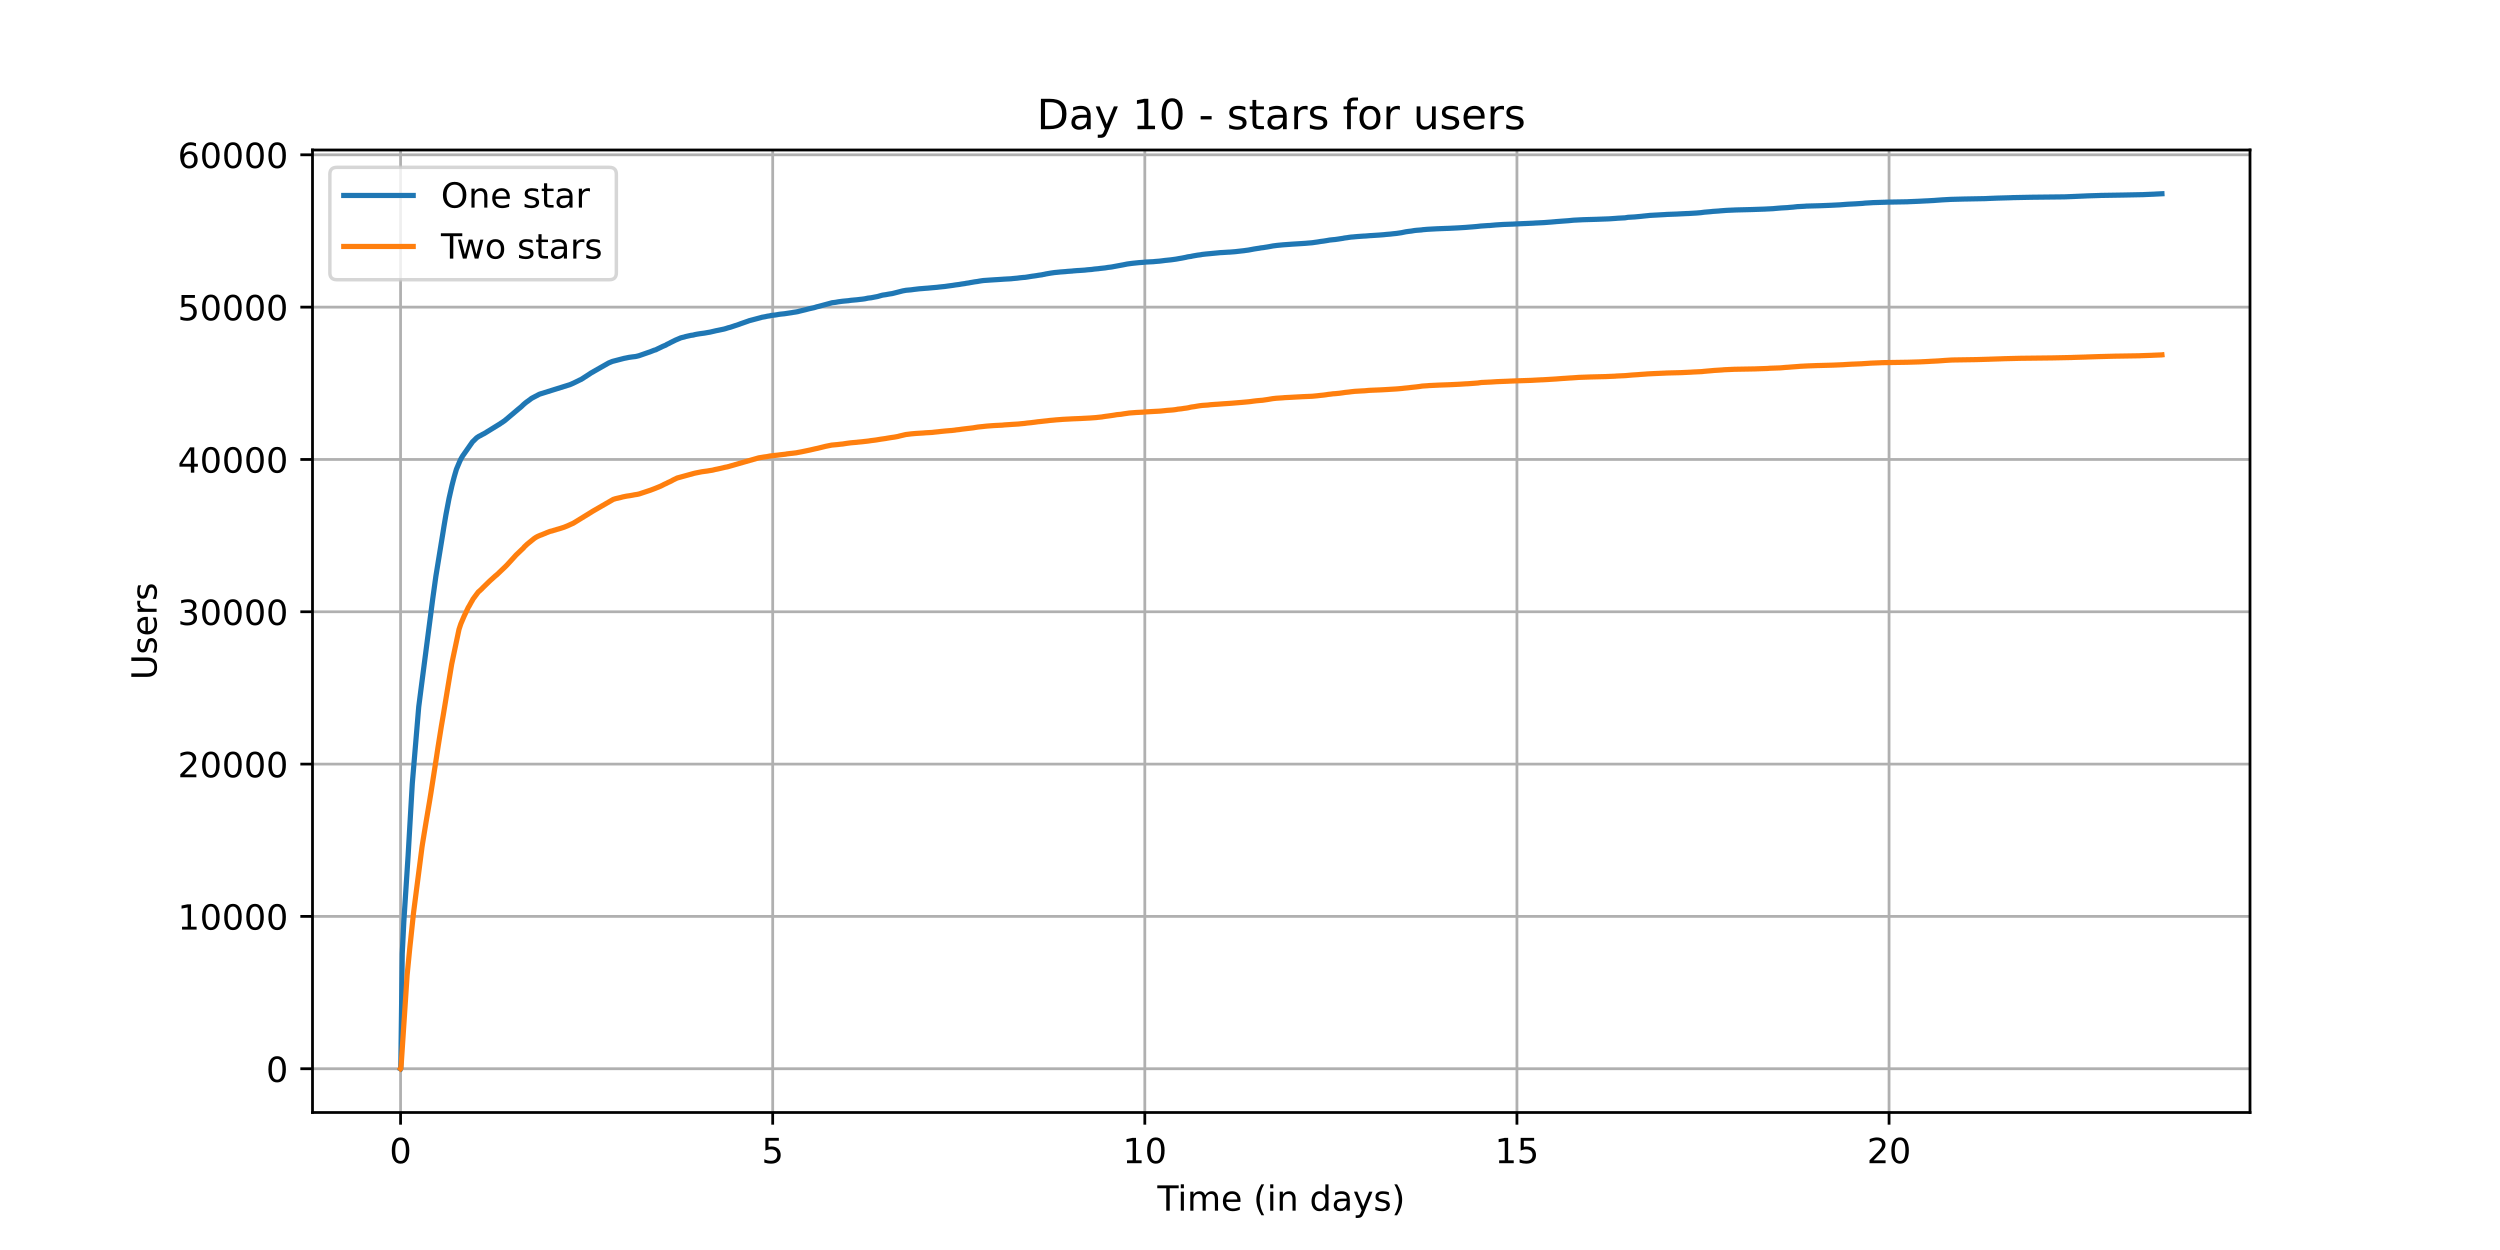 <?xml version="1.0" encoding="utf-8" standalone="no"?>
<!DOCTYPE svg PUBLIC "-//W3C//DTD SVG 1.1//EN"
  "http://www.w3.org/Graphics/SVG/1.1/DTD/svg11.dtd">
<!-- Created with matplotlib (https://matplotlib.org/) -->
<svg height="360pt" version="1.1" viewBox="0 0 720 360" width="720pt" xmlns="http://www.w3.org/2000/svg" xmlns:xlink="http://www.w3.org/1999/xlink">
 <defs>
  <style type="text/css">*{stroke-linecap:butt;stroke-linejoin:round;}</style>
 </defs>
 <g id="figure_1">
  <g id="patch_1">
   <path d="M 0 360 
L 720 360 
L 720 0 
L 0 0 
z
" style="fill:#ffffff;"/>
  </g>
  <g id="axes_1">
   <g id="patch_2">
    <path d="M 90 320.4 
L 648 320.4 
L 648 43.2 
L 90 43.2 
z
" style="fill:#ffffff;"/>
   </g>
   <g id="matplotlib.axis_1">
    <g id="xtick_1">
     <g id="line2d_1">
      <path clip-path="url(#pe281ba4c37)" d="M 115.364 320.4 
L 115.364 43.2 
" style="fill:none;stroke:#b0b0b0;stroke-linecap:square;stroke-width:0.8;"/>
     </g>
     <g id="line2d_2">
      <defs>
       <path d="M 0 0 
L 0 3.5 
" id="m3ba90a58d2" style="stroke:#000000;stroke-width:0.8;"/>
      </defs>
      <g>
       <use style="stroke:#000000;stroke-width:0.8;" x="115.364" xlink:href="#m3ba90a58d2" y="320.4"/>
      </g>
     </g>
     <g id="text_1">
      <!-- 0 -->
      <g transform="translate(112.182 334.998)scale(0.1 -0.1)">
       <defs>
        <path d="M 31.781 66.406 
Q 24.172 66.406 20.328 58.906 
Q 16.5 51.422 16.5 36.375 
Q 16.5 21.391 20.328 13.891 
Q 24.172 6.391 31.781 6.391 
Q 39.453 6.391 43.281 13.891 
Q 47.125 21.391 47.125 36.375 
Q 47.125 51.422 43.281 58.906 
Q 39.453 66.406 31.781 66.406 
z
M 31.781 74.219 
Q 44.047 74.219 50.516 64.516 
Q 56.984 54.828 56.984 36.375 
Q 56.984 17.969 50.516 8.266 
Q 44.047 -1.422 31.781 -1.422 
Q 19.531 -1.422 13.062 8.266 
Q 6.594 17.969 6.594 36.375 
Q 6.594 54.828 13.062 64.516 
Q 19.531 74.219 31.781 74.219 
z
" id="DejaVuSans-48"/>
       </defs>
       <use xlink:href="#DejaVuSans-48"/>
      </g>
     </g>
    </g>
    <g id="xtick_2">
     <g id="line2d_3">
      <path clip-path="url(#pe281ba4c37)" d="M 222.535 320.4 
L 222.535 43.2 
" style="fill:none;stroke:#b0b0b0;stroke-linecap:square;stroke-width:0.8;"/>
     </g>
     <g id="line2d_4">
      <g>
       <use style="stroke:#000000;stroke-width:0.8;" x="222.535" xlink:href="#m3ba90a58d2" y="320.4"/>
      </g>
     </g>
     <g id="text_2">
      <!-- 5 -->
      <g transform="translate(219.353 334.998)scale(0.1 -0.1)">
       <defs>
        <path d="M 10.797 72.906 
L 49.516 72.906 
L 49.516 64.594 
L 19.828 64.594 
L 19.828 46.734 
Q 21.969 47.469 24.109 47.828 
Q 26.266 48.188 28.422 48.188 
Q 40.625 48.188 47.75 41.5 
Q 54.891 34.812 54.891 23.391 
Q 54.891 11.625 47.562 5.094 
Q 40.234 -1.422 26.906 -1.422 
Q 22.312 -1.422 17.547 -0.641 
Q 12.797 0.141 7.719 1.703 
L 7.719 11.625 
Q 12.109 9.234 16.797 8.062 
Q 21.484 6.891 26.703 6.891 
Q 35.156 6.891 40.078 11.328 
Q 45.016 15.766 45.016 23.391 
Q 45.016 31 40.078 35.438 
Q 35.156 39.891 26.703 39.891 
Q 22.75 39.891 18.812 39.016 
Q 14.891 38.141 10.797 36.281 
z
" id="DejaVuSans-53"/>
       </defs>
       <use xlink:href="#DejaVuSans-53"/>
      </g>
     </g>
    </g>
    <g id="xtick_3">
     <g id="line2d_5">
      <path clip-path="url(#pe281ba4c37)" d="M 329.706 320.4 
L 329.706 43.2 
" style="fill:none;stroke:#b0b0b0;stroke-linecap:square;stroke-width:0.8;"/>
     </g>
     <g id="line2d_6">
      <g>
       <use style="stroke:#000000;stroke-width:0.8;" x="329.706" xlink:href="#m3ba90a58d2" y="320.4"/>
      </g>
     </g>
     <g id="text_3">
      <!-- 10 -->
      <g transform="translate(323.343 334.998)scale(0.1 -0.1)">
       <defs>
        <path d="M 12.406 8.297 
L 28.516 8.297 
L 28.516 63.922 
L 10.984 60.406 
L 10.984 69.391 
L 28.422 72.906 
L 38.281 72.906 
L 38.281 8.297 
L 54.391 8.297 
L 54.391 0 
L 12.406 0 
z
" id="DejaVuSans-49"/>
       </defs>
       <use xlink:href="#DejaVuSans-49"/>
       <use x="63.623" xlink:href="#DejaVuSans-48"/>
      </g>
     </g>
    </g>
    <g id="xtick_4">
     <g id="line2d_7">
      <path clip-path="url(#pe281ba4c37)" d="M 436.877 320.4 
L 436.877 43.2 
" style="fill:none;stroke:#b0b0b0;stroke-linecap:square;stroke-width:0.8;"/>
     </g>
     <g id="line2d_8">
      <g>
       <use style="stroke:#000000;stroke-width:0.8;" x="436.877" xlink:href="#m3ba90a58d2" y="320.4"/>
      </g>
     </g>
     <g id="text_4">
      <!-- 15 -->
      <g transform="translate(430.514 334.998)scale(0.1 -0.1)">
       <use xlink:href="#DejaVuSans-49"/>
       <use x="63.623" xlink:href="#DejaVuSans-53"/>
      </g>
     </g>
    </g>
    <g id="xtick_5">
     <g id="line2d_9">
      <path clip-path="url(#pe281ba4c37)" d="M 544.048 320.4 
L 544.048 43.2 
" style="fill:none;stroke:#b0b0b0;stroke-linecap:square;stroke-width:0.8;"/>
     </g>
     <g id="line2d_10">
      <g>
       <use style="stroke:#000000;stroke-width:0.8;" x="544.048" xlink:href="#m3ba90a58d2" y="320.4"/>
      </g>
     </g>
     <g id="text_5">
      <!-- 20 -->
      <g transform="translate(537.685 334.998)scale(0.1 -0.1)">
       <defs>
        <path d="M 19.188 8.297 
L 53.609 8.297 
L 53.609 0 
L 7.328 0 
L 7.328 8.297 
Q 12.938 14.109 22.625 23.891 
Q 32.328 33.688 34.812 36.531 
Q 39.547 41.844 41.422 45.531 
Q 43.312 49.219 43.312 52.781 
Q 43.312 58.594 39.234 62.25 
Q 35.156 65.922 28.609 65.922 
Q 23.969 65.922 18.812 64.312 
Q 13.672 62.703 7.812 59.422 
L 7.812 69.391 
Q 13.766 71.781 18.938 73 
Q 24.125 74.219 28.422 74.219 
Q 39.75 74.219 46.484 68.547 
Q 53.219 62.891 53.219 53.422 
Q 53.219 48.922 51.531 44.891 
Q 49.859 40.875 45.406 35.406 
Q 44.188 33.984 37.641 27.219 
Q 31.109 20.453 19.188 8.297 
z
" id="DejaVuSans-50"/>
       </defs>
       <use xlink:href="#DejaVuSans-50"/>
       <use x="63.623" xlink:href="#DejaVuSans-48"/>
      </g>
     </g>
    </g>
    <g id="text_6">
     <!-- Time (in days) -->
     <g transform="translate(333.327 348.677)scale(0.1 -0.1)">
      <defs>
       <path d="M -0.297 72.906 
L 61.375 72.906 
L 61.375 64.594 
L 35.5 64.594 
L 35.5 0 
L 25.594 0 
L 25.594 64.594 
L -0.297 64.594 
z
" id="DejaVuSans-84"/>
       <path d="M 9.422 54.688 
L 18.406 54.688 
L 18.406 0 
L 9.422 0 
z
M 9.422 75.984 
L 18.406 75.984 
L 18.406 64.594 
L 9.422 64.594 
z
" id="DejaVuSans-105"/>
       <path d="M 52 44.188 
Q 55.375 50.25 60.062 53.125 
Q 64.75 56 71.094 56 
Q 79.641 56 84.281 50.016 
Q 88.922 44.047 88.922 33.016 
L 88.922 0 
L 79.891 0 
L 79.891 32.719 
Q 79.891 40.578 77.094 44.375 
Q 74.312 48.188 68.609 48.188 
Q 61.625 48.188 57.562 43.547 
Q 53.516 38.922 53.516 30.906 
L 53.516 0 
L 44.484 0 
L 44.484 32.719 
Q 44.484 40.625 41.703 44.406 
Q 38.922 48.188 33.109 48.188 
Q 26.219 48.188 22.156 43.531 
Q 18.109 38.875 18.109 30.906 
L 18.109 0 
L 9.078 0 
L 9.078 54.688 
L 18.109 54.688 
L 18.109 46.188 
Q 21.188 51.219 25.484 53.609 
Q 29.781 56 35.688 56 
Q 41.656 56 45.828 52.969 
Q 50 49.953 52 44.188 
z
" id="DejaVuSans-109"/>
       <path d="M 56.203 29.594 
L 56.203 25.203 
L 14.891 25.203 
Q 15.484 15.922 20.484 11.062 
Q 25.484 6.203 34.422 6.203 
Q 39.594 6.203 44.453 7.469 
Q 49.312 8.734 54.109 11.281 
L 54.109 2.781 
Q 49.266 0.734 44.188 -0.344 
Q 39.109 -1.422 33.891 -1.422 
Q 20.797 -1.422 13.156 6.188 
Q 5.516 13.812 5.516 26.812 
Q 5.516 40.234 12.766 48.109 
Q 20.016 56 32.328 56 
Q 43.359 56 49.781 48.891 
Q 56.203 41.797 56.203 29.594 
z
M 47.219 32.234 
Q 47.125 39.594 43.094 43.984 
Q 39.062 48.391 32.422 48.391 
Q 24.906 48.391 20.391 44.141 
Q 15.875 39.891 15.188 32.172 
z
" id="DejaVuSans-101"/>
       <path id="DejaVuSans-32"/>
       <path d="M 31 75.875 
Q 24.469 64.656 21.281 53.656 
Q 18.109 42.672 18.109 31.391 
Q 18.109 20.125 21.312 9.062 
Q 24.516 -2 31 -13.188 
L 23.188 -13.188 
Q 15.875 -1.703 12.234 9.375 
Q 8.594 20.453 8.594 31.391 
Q 8.594 42.281 12.203 53.312 
Q 15.828 64.359 23.188 75.875 
z
" id="DejaVuSans-40"/>
       <path d="M 54.891 33.016 
L 54.891 0 
L 45.906 0 
L 45.906 32.719 
Q 45.906 40.484 42.875 44.328 
Q 39.844 48.188 33.797 48.188 
Q 26.516 48.188 22.312 43.547 
Q 18.109 38.922 18.109 30.906 
L 18.109 0 
L 9.078 0 
L 9.078 54.688 
L 18.109 54.688 
L 18.109 46.188 
Q 21.344 51.125 25.703 53.562 
Q 30.078 56 35.797 56 
Q 45.219 56 50.047 50.172 
Q 54.891 44.344 54.891 33.016 
z
" id="DejaVuSans-110"/>
       <path d="M 45.406 46.391 
L 45.406 75.984 
L 54.391 75.984 
L 54.391 0 
L 45.406 0 
L 45.406 8.203 
Q 42.578 3.328 38.25 0.953 
Q 33.938 -1.422 27.875 -1.422 
Q 17.969 -1.422 11.734 6.484 
Q 5.516 14.406 5.516 27.297 
Q 5.516 40.188 11.734 48.094 
Q 17.969 56 27.875 56 
Q 33.938 56 38.25 53.625 
Q 42.578 51.266 45.406 46.391 
z
M 14.797 27.297 
Q 14.797 17.391 18.875 11.75 
Q 22.953 6.109 30.078 6.109 
Q 37.203 6.109 41.297 11.75 
Q 45.406 17.391 45.406 27.297 
Q 45.406 37.203 41.297 42.844 
Q 37.203 48.484 30.078 48.484 
Q 22.953 48.484 18.875 42.844 
Q 14.797 37.203 14.797 27.297 
z
" id="DejaVuSans-100"/>
       <path d="M 34.281 27.484 
Q 23.391 27.484 19.188 25 
Q 14.984 22.516 14.984 16.5 
Q 14.984 11.719 18.141 8.906 
Q 21.297 6.109 26.703 6.109 
Q 34.188 6.109 38.703 11.406 
Q 43.219 16.703 43.219 25.484 
L 43.219 27.484 
z
M 52.203 31.203 
L 52.203 0 
L 43.219 0 
L 43.219 8.297 
Q 40.141 3.328 35.547 0.953 
Q 30.953 -1.422 24.312 -1.422 
Q 15.922 -1.422 10.953 3.297 
Q 6 8.016 6 15.922 
Q 6 25.141 12.172 29.828 
Q 18.359 34.516 30.609 34.516 
L 43.219 34.516 
L 43.219 35.406 
Q 43.219 41.609 39.141 45 
Q 35.062 48.391 27.688 48.391 
Q 23 48.391 18.547 47.266 
Q 14.109 46.141 10.016 43.891 
L 10.016 52.203 
Q 14.938 54.109 19.578 55.047 
Q 24.219 56 28.609 56 
Q 40.484 56 46.344 49.844 
Q 52.203 43.703 52.203 31.203 
z
" id="DejaVuSans-97"/>
       <path d="M 32.172 -5.078 
Q 28.375 -14.844 24.75 -17.812 
Q 21.141 -20.797 15.094 -20.797 
L 7.906 -20.797 
L 7.906 -13.281 
L 13.188 -13.281 
Q 16.891 -13.281 18.938 -11.516 
Q 21 -9.766 23.484 -3.219 
L 25.094 0.875 
L 2.984 54.688 
L 12.5 54.688 
L 29.594 11.922 
L 46.688 54.688 
L 56.203 54.688 
z
" id="DejaVuSans-121"/>
       <path d="M 44.281 53.078 
L 44.281 44.578 
Q 40.484 46.531 36.375 47.5 
Q 32.281 48.484 27.875 48.484 
Q 21.188 48.484 17.844 46.438 
Q 14.5 44.391 14.5 40.281 
Q 14.5 37.156 16.891 35.375 
Q 19.281 33.594 26.516 31.984 
L 29.594 31.297 
Q 39.156 29.25 43.188 25.516 
Q 47.219 21.781 47.219 15.094 
Q 47.219 7.469 41.188 3.016 
Q 35.156 -1.422 24.609 -1.422 
Q 20.219 -1.422 15.453 -0.562 
Q 10.688 0.297 5.422 2 
L 5.422 11.281 
Q 10.406 8.688 15.234 7.391 
Q 20.062 6.109 24.812 6.109 
Q 31.156 6.109 34.562 8.281 
Q 37.984 10.453 37.984 14.406 
Q 37.984 18.062 35.516 20.016 
Q 33.062 21.969 24.703 23.781 
L 21.578 24.516 
Q 13.234 26.266 9.516 29.906 
Q 5.812 33.547 5.812 39.891 
Q 5.812 47.609 11.281 51.797 
Q 16.75 56 26.812 56 
Q 31.781 56 36.172 55.266 
Q 40.578 54.547 44.281 53.078 
z
" id="DejaVuSans-115"/>
       <path d="M 8.016 75.875 
L 15.828 75.875 
Q 23.141 64.359 26.781 53.312 
Q 30.422 42.281 30.422 31.391 
Q 30.422 20.453 26.781 9.375 
Q 23.141 -1.703 15.828 -13.188 
L 8.016 -13.188 
Q 14.5 -2 17.703 9.062 
Q 20.906 20.125 20.906 31.391 
Q 20.906 42.672 17.703 53.656 
Q 14.5 64.656 8.016 75.875 
z
" id="DejaVuSans-41"/>
      </defs>
      <use xlink:href="#DejaVuSans-84"/>
      <use x="57.959" xlink:href="#DejaVuSans-105"/>
      <use x="85.742" xlink:href="#DejaVuSans-109"/>
      <use x="183.154" xlink:href="#DejaVuSans-101"/>
      <use x="244.678" xlink:href="#DejaVuSans-32"/>
      <use x="276.465" xlink:href="#DejaVuSans-40"/>
      <use x="315.479" xlink:href="#DejaVuSans-105"/>
      <use x="343.262" xlink:href="#DejaVuSans-110"/>
      <use x="406.641" xlink:href="#DejaVuSans-32"/>
      <use x="438.428" xlink:href="#DejaVuSans-100"/>
      <use x="501.904" xlink:href="#DejaVuSans-97"/>
      <use x="563.184" xlink:href="#DejaVuSans-121"/>
      <use x="622.363" xlink:href="#DejaVuSans-115"/>
      <use x="674.463" xlink:href="#DejaVuSans-41"/>
     </g>
    </g>
   </g>
   <g id="matplotlib.axis_2">
    <g id="ytick_1">
     <g id="line2d_11">
      <path clip-path="url(#pe281ba4c37)" d="M 90 307.8 
L 648 307.8 
" style="fill:none;stroke:#b0b0b0;stroke-linecap:square;stroke-width:0.8;"/>
     </g>
     <g id="line2d_12">
      <defs>
       <path d="M 0 0 
L -3.5 0 
" id="ma1abf073c8" style="stroke:#000000;stroke-width:0.8;"/>
      </defs>
      <g>
       <use style="stroke:#000000;stroke-width:0.8;" x="90" xlink:href="#ma1abf073c8" y="307.8"/>
      </g>
     </g>
     <g id="text_7">
      <!-- 0 -->
      <g transform="translate(76.638 311.599)scale(0.1 -0.1)">
       <use xlink:href="#DejaVuSans-48"/>
      </g>
     </g>
    </g>
    <g id="ytick_2">
     <g id="line2d_13">
      <path clip-path="url(#pe281ba4c37)" d="M 90 263.93 
L 648 263.93 
" style="fill:none;stroke:#b0b0b0;stroke-linecap:square;stroke-width:0.8;"/>
     </g>
     <g id="line2d_14">
      <g>
       <use style="stroke:#000000;stroke-width:0.8;" x="90" xlink:href="#ma1abf073c8" y="263.93"/>
      </g>
     </g>
     <g id="text_8">
      <!-- 10000 -->
      <g transform="translate(51.188 267.73)scale(0.1 -0.1)">
       <use xlink:href="#DejaVuSans-49"/>
       <use x="63.623" xlink:href="#DejaVuSans-48"/>
       <use x="127.246" xlink:href="#DejaVuSans-48"/>
       <use x="190.869" xlink:href="#DejaVuSans-48"/>
       <use x="254.492" xlink:href="#DejaVuSans-48"/>
      </g>
     </g>
    </g>
    <g id="ytick_3">
     <g id="line2d_15">
      <path clip-path="url(#pe281ba4c37)" d="M 90 220.061 
L 648 220.061 
" style="fill:none;stroke:#b0b0b0;stroke-linecap:square;stroke-width:0.8;"/>
     </g>
     <g id="line2d_16">
      <g>
       <use style="stroke:#000000;stroke-width:0.8;" x="90" xlink:href="#ma1abf073c8" y="220.061"/>
      </g>
     </g>
     <g id="text_9">
      <!-- 20000 -->
      <g transform="translate(51.188 223.86)scale(0.1 -0.1)">
       <use xlink:href="#DejaVuSans-50"/>
       <use x="63.623" xlink:href="#DejaVuSans-48"/>
       <use x="127.246" xlink:href="#DejaVuSans-48"/>
       <use x="190.869" xlink:href="#DejaVuSans-48"/>
       <use x="254.492" xlink:href="#DejaVuSans-48"/>
      </g>
     </g>
    </g>
    <g id="ytick_4">
     <g id="line2d_17">
      <path clip-path="url(#pe281ba4c37)" d="M 90 176.191 
L 648 176.191 
" style="fill:none;stroke:#b0b0b0;stroke-linecap:square;stroke-width:0.8;"/>
     </g>
     <g id="line2d_18">
      <g>
       <use style="stroke:#000000;stroke-width:0.8;" x="90" xlink:href="#ma1abf073c8" y="176.191"/>
      </g>
     </g>
     <g id="text_10">
      <!-- 30000 -->
      <g transform="translate(51.188 179.99)scale(0.1 -0.1)">
       <defs>
        <path d="M 40.578 39.312 
Q 47.656 37.797 51.625 33 
Q 55.609 28.219 55.609 21.188 
Q 55.609 10.406 48.188 4.484 
Q 40.766 -1.422 27.094 -1.422 
Q 22.516 -1.422 17.656 -0.516 
Q 12.797 0.391 7.625 2.203 
L 7.625 11.719 
Q 11.719 9.328 16.594 8.109 
Q 21.484 6.891 26.812 6.891 
Q 36.078 6.891 40.938 10.547 
Q 45.797 14.203 45.797 21.188 
Q 45.797 27.641 41.281 31.266 
Q 36.766 34.906 28.719 34.906 
L 20.219 34.906 
L 20.219 43.016 
L 29.109 43.016 
Q 36.375 43.016 40.234 45.922 
Q 44.094 48.828 44.094 54.297 
Q 44.094 59.906 40.109 62.906 
Q 36.141 65.922 28.719 65.922 
Q 24.656 65.922 20.016 65.031 
Q 15.375 64.156 9.812 62.312 
L 9.812 71.094 
Q 15.438 72.656 20.344 73.438 
Q 25.25 74.219 29.594 74.219 
Q 40.828 74.219 47.359 69.109 
Q 53.906 64.016 53.906 55.328 
Q 53.906 49.266 50.438 45.094 
Q 46.969 40.922 40.578 39.312 
z
" id="DejaVuSans-51"/>
       </defs>
       <use xlink:href="#DejaVuSans-51"/>
       <use x="63.623" xlink:href="#DejaVuSans-48"/>
       <use x="127.246" xlink:href="#DejaVuSans-48"/>
       <use x="190.869" xlink:href="#DejaVuSans-48"/>
       <use x="254.492" xlink:href="#DejaVuSans-48"/>
      </g>
     </g>
    </g>
    <g id="ytick_5">
     <g id="line2d_19">
      <path clip-path="url(#pe281ba4c37)" d="M 90 132.322 
L 648 132.322 
" style="fill:none;stroke:#b0b0b0;stroke-linecap:square;stroke-width:0.8;"/>
     </g>
     <g id="line2d_20">
      <g>
       <use style="stroke:#000000;stroke-width:0.8;" x="90" xlink:href="#ma1abf073c8" y="132.322"/>
      </g>
     </g>
     <g id="text_11">
      <!-- 40000 -->
      <g transform="translate(51.188 136.121)scale(0.1 -0.1)">
       <defs>
        <path d="M 37.797 64.312 
L 12.891 25.391 
L 37.797 25.391 
z
M 35.203 72.906 
L 47.609 72.906 
L 47.609 25.391 
L 58.016 25.391 
L 58.016 17.188 
L 47.609 17.188 
L 47.609 0 
L 37.797 0 
L 37.797 17.188 
L 4.891 17.188 
L 4.891 26.703 
z
" id="DejaVuSans-52"/>
       </defs>
       <use xlink:href="#DejaVuSans-52"/>
       <use x="63.623" xlink:href="#DejaVuSans-48"/>
       <use x="127.246" xlink:href="#DejaVuSans-48"/>
       <use x="190.869" xlink:href="#DejaVuSans-48"/>
       <use x="254.492" xlink:href="#DejaVuSans-48"/>
      </g>
     </g>
    </g>
    <g id="ytick_6">
     <g id="line2d_21">
      <path clip-path="url(#pe281ba4c37)" d="M 90 88.452 
L 648 88.452 
" style="fill:none;stroke:#b0b0b0;stroke-linecap:square;stroke-width:0.8;"/>
     </g>
     <g id="line2d_22">
      <g>
       <use style="stroke:#000000;stroke-width:0.8;" x="90" xlink:href="#ma1abf073c8" y="88.452"/>
      </g>
     </g>
     <g id="text_12">
      <!-- 50000 -->
      <g transform="translate(51.188 92.251)scale(0.1 -0.1)">
       <use xlink:href="#DejaVuSans-53"/>
       <use x="63.623" xlink:href="#DejaVuSans-48"/>
       <use x="127.246" xlink:href="#DejaVuSans-48"/>
       <use x="190.869" xlink:href="#DejaVuSans-48"/>
       <use x="254.492" xlink:href="#DejaVuSans-48"/>
      </g>
     </g>
    </g>
    <g id="ytick_7">
     <g id="line2d_23">
      <path clip-path="url(#pe281ba4c37)" d="M 90 44.583 
L 648 44.583 
" style="fill:none;stroke:#b0b0b0;stroke-linecap:square;stroke-width:0.8;"/>
     </g>
     <g id="line2d_24">
      <g>
       <use style="stroke:#000000;stroke-width:0.8;" x="90" xlink:href="#ma1abf073c8" y="44.583"/>
      </g>
     </g>
     <g id="text_13">
      <!-- 60000 -->
      <g transform="translate(51.188 48.382)scale(0.1 -0.1)">
       <defs>
        <path d="M 33.016 40.375 
Q 26.375 40.375 22.484 35.828 
Q 18.609 31.297 18.609 23.391 
Q 18.609 15.531 22.484 10.953 
Q 26.375 6.391 33.016 6.391 
Q 39.656 6.391 43.531 10.953 
Q 47.406 15.531 47.406 23.391 
Q 47.406 31.297 43.531 35.828 
Q 39.656 40.375 33.016 40.375 
z
M 52.594 71.297 
L 52.594 62.312 
Q 48.875 64.062 45.094 64.984 
Q 41.312 65.922 37.594 65.922 
Q 27.828 65.922 22.672 59.328 
Q 17.531 52.734 16.797 39.406 
Q 19.672 43.656 24.016 45.922 
Q 28.375 48.188 33.594 48.188 
Q 44.578 48.188 50.953 41.516 
Q 57.328 34.859 57.328 23.391 
Q 57.328 12.156 50.688 5.359 
Q 44.047 -1.422 33.016 -1.422 
Q 20.359 -1.422 13.672 8.266 
Q 6.984 17.969 6.984 36.375 
Q 6.984 53.656 15.188 63.938 
Q 23.391 74.219 37.203 74.219 
Q 40.922 74.219 44.703 73.484 
Q 48.484 72.75 52.594 71.297 
z
" id="DejaVuSans-54"/>
       </defs>
       <use xlink:href="#DejaVuSans-54"/>
       <use x="63.623" xlink:href="#DejaVuSans-48"/>
       <use x="127.246" xlink:href="#DejaVuSans-48"/>
       <use x="190.869" xlink:href="#DejaVuSans-48"/>
       <use x="254.492" xlink:href="#DejaVuSans-48"/>
      </g>
     </g>
    </g>
    <g id="text_14">
     <!-- Users -->
     <g transform="translate(45.108 195.801)rotate(-90)scale(0.1 -0.1)">
      <defs>
       <path d="M 8.688 72.906 
L 18.609 72.906 
L 18.609 28.609 
Q 18.609 16.891 22.844 11.734 
Q 27.094 6.594 36.625 6.594 
Q 46.094 6.594 50.344 11.734 
Q 54.594 16.891 54.594 28.609 
L 54.594 72.906 
L 64.5 72.906 
L 64.5 27.391 
Q 64.5 13.141 57.438 5.859 
Q 50.391 -1.422 36.625 -1.422 
Q 22.797 -1.422 15.734 5.859 
Q 8.688 13.141 8.688 27.391 
z
" id="DejaVuSans-85"/>
       <path d="M 41.109 46.297 
Q 39.594 47.172 37.812 47.578 
Q 36.031 48 33.891 48 
Q 26.266 48 22.188 43.047 
Q 18.109 38.094 18.109 28.812 
L 18.109 0 
L 9.078 0 
L 9.078 54.688 
L 18.109 54.688 
L 18.109 46.188 
Q 20.953 51.172 25.484 53.578 
Q 30.031 56 36.531 56 
Q 37.453 56 38.578 55.875 
Q 39.703 55.766 41.062 55.516 
z
" id="DejaVuSans-114"/>
      </defs>
      <use xlink:href="#DejaVuSans-85"/>
      <use x="73.193" xlink:href="#DejaVuSans-115"/>
      <use x="125.293" xlink:href="#DejaVuSans-101"/>
      <use x="186.816" xlink:href="#DejaVuSans-114"/>
      <use x="227.93" xlink:href="#DejaVuSans-115"/>
     </g>
    </g>
   </g>
   <g id="line2d_25">
    <path clip-path="url(#pe281ba4c37)" d="M 115.364 307.8 
L 115.404 307.712 
L 115.449 305.747 
L 115.847 274.639 
L 116.305 265.396 
L 117.531 246.483 
L 118.743 225.641 
L 120.593 203.579 
L 121.434 197.021 
L 124.637 172.388 
L 125.021 169.633 
L 125.523 166.009 
L 127.589 153.313 
L 127.869 151.554 
L 128.43 148.229 
L 129.316 143.583 
L 130.158 139.858 
L 130.541 138.358 
L 130.807 137.354 
L 131.073 136.428 
L 131.457 135.134 
L 132.402 132.888 
L 132.727 132.212 
L 133.199 131.383 
L 136.091 127.242 
L 136.446 126.913 
L 137.272 126.092 
L 137.891 125.68 
L 138.452 125.403 
L 138.909 125.136 
L 139.47 124.855 
L 144.105 121.999 
L 144.297 121.846 
L 144.666 121.631 
L 145.064 121.332 
L 145.241 121.231 
L 145.698 120.854 
L 149.372 117.748 
L 149.519 117.639 
L 150.035 117.209 
L 150.286 116.985 
L 150.581 116.691 
L 150.832 116.458 
L 151.319 116.042 
L 151.703 115.743 
L 152.013 115.537 
L 153.061 114.748 
L 153.252 114.638 
L 155.215 113.607 
L 155.466 113.497 
L 164.112 110.791 
L 164.407 110.668 
L 164.657 110.562 
L 165.661 110.093 
L 165.882 109.988 
L 167.077 109.395 
L 167.342 109.29 
L 169.673 107.79 
L 169.983 107.579 
L 170.116 107.478 
L 170.366 107.338 
L 170.779 107.11 
L 171.06 106.939 
L 175.293 104.53 
L 176.207 104.153 
L 176.414 104.074 
L 179.749 103.205 
L 180.309 103.1 
L 180.634 103.03 
L 181.136 102.925 
L 181.416 102.885 
L 182.139 102.784 
L 183.038 102.679 
L 183.378 102.604 
L 183.82 102.495 
L 183.997 102.451 
L 186.269 101.657 
L 186.771 101.481 
L 187.125 101.372 
L 188.201 100.946 
L 188.482 100.841 
L 188.865 100.74 
L 189.028 100.661 
L 189.22 100.551 
L 189.884 100.24 
L 190.503 99.942 
L 190.872 99.757 
L 191.757 99.389 
L 192.067 99.187 
L 192.701 98.889 
L 193.129 98.652 
L 194.383 98.033 
L 194.589 97.928 
L 194.884 97.805 
L 195.725 97.45 
L 195.961 97.34 
L 196.33 97.23 
L 196.684 97.147 
L 197.127 97.042 
L 197.392 96.945 
L 198.941 96.594 
L 199.693 96.489 
L 200.106 96.366 
L 200.667 96.261 
L 200.859 96.226 
L 201.537 96.116 
L 201.817 96.077 
L 202.614 95.971 
L 202.894 95.932 
L 203.824 95.765 
L 204.473 95.656 
L 206.213 95.248 
L 206.774 95.138 
L 208.131 94.853 
L 208.62 94.743 
L 209.018 94.629 
L 209.357 94.519 
L 209.815 94.375 
L 210.287 94.265 
L 212.972 93.366 
L 213.267 93.247 
L 213.591 93.137 
L 215.509 92.466 
L 215.731 92.374 
L 219.081 91.484 
L 219.435 91.374 
L 220.305 91.225 
L 220.763 91.119 
L 221.072 91.058 
L 221.751 90.957 
L 222.016 90.865 
L 222.976 90.755 
L 223.226 90.729 
L 223.861 90.624 
L 224.082 90.575 
L 224.791 90.475 
L 225.885 90.365 
L 226.667 90.246 
L 227.434 90.132 
L 228.098 90.031 
L 228.319 89.983 
L 229.072 89.873 
L 229.647 89.773 
L 229.809 89.738 
L 230.208 89.628 
L 232.228 89.136 
L 232.612 89.031 
L 232.995 88.93 
L 234.397 88.623 
L 234.766 88.518 
L 235.223 88.369 
L 235.71 88.259 
L 239.68 87.184 
L 240.609 87.075 
L 240.919 87.018 
L 241.48 86.912 
L 241.746 86.882 
L 242.542 86.772 
L 243.132 86.711 
L 244.312 86.601 
L 245.065 86.491 
L 246.259 86.381 
L 246.805 86.333 
L 247.705 86.224 
L 248.295 86.162 
L 249.032 86.061 
L 249.239 86.017 
L 249.726 85.916 
L 249.932 85.868 
L 250.861 85.759 
L 252.013 85.535 
L 252.573 85.43 
L 252.913 85.351 
L 253.282 85.241 
L 253.518 85.175 
L 253.901 85.065 
L 254.241 84.986 
L 255.022 84.877 
L 256.07 84.684 
L 256.764 84.578 
L 256.956 84.548 
L 257.399 84.438 
L 260.011 83.771 
L 260.984 83.596 
L 262.195 83.49 
L 262.445 83.464 
L 263.228 83.354 
L 263.862 83.28 
L 264.776 83.17 
L 265.278 83.135 
L 266.62 83.025 
L 267.122 82.99 
L 268.303 82.881 
L 268.554 82.859 
L 269.823 82.749 
L 270.472 82.67 
L 271.534 82.56 
L 272.095 82.508 
L 272.832 82.398 
L 273.541 82.302 
L 274.367 82.192 
L 275.208 82.056 
L 276.034 81.951 
L 276.299 81.916 
L 276.904 81.806 
L 277.184 81.766 
L 277.951 81.657 
L 278.291 81.582 
L 279.014 81.481 
L 279.531 81.372 
L 279.811 81.332 
L 280.726 81.17 
L 281.538 81.064 
L 281.863 80.999 
L 282.527 80.889 
L 283.235 80.792 
L 284.798 80.683 
L 285.034 80.665 
L 286.716 80.556 
L 287.188 80.529 
L 288.84 80.42 
L 289.091 80.398 
L 291.141 80.288 
L 291.76 80.218 
L 292.971 80.108 
L 293.664 80.016 
L 294.741 79.906 
L 295.212 79.88 
L 295.935 79.77 
L 296.791 79.626 
L 297.484 79.52 
L 297.735 79.494 
L 298.458 79.384 
L 299.284 79.248 
L 300.081 79.143 
L 300.273 79.086 
L 300.863 78.985 
L 301.1 78.915 
L 301.72 78.805 
L 302.605 78.656 
L 303.328 78.551 
L 303.624 78.503 
L 304.76 78.393 
L 305.35 78.331 
L 306.825 78.222 
L 307.415 78.16 
L 308.846 78.059 
L 309.053 78.024 
L 310.425 77.915 
L 310.867 77.897 
L 312.46 77.787 
L 313.109 77.708 
L 314.422 77.599 
L 315.189 77.485 
L 316.37 77.379 
L 316.664 77.331 
L 317.269 77.265 
L 318.273 77.156 
L 319.114 77.015 
L 320.043 76.906 
L 320.338 76.857 
L 320.898 76.748 
L 321.208 76.691 
L 321.798 76.581 
L 322.846 76.388 
L 323.45 76.278 
L 324.645 76.033 
L 325.427 75.927 
L 325.707 75.888 
L 326.342 75.813 
L 327.404 75.704 
L 327.994 75.642 
L 329.498 75.533 
L 330.103 75.467 
L 332.257 75.361 
L 332.537 75.322 
L 333.923 75.212 
L 334.573 75.133 
L 335.369 75.028 
L 335.561 75.002 
L 336.136 74.945 
L 337.198 74.835 
L 337.906 74.738 
L 338.703 74.629 
L 339.662 74.453 
L 340.325 74.344 
L 341.491 74.116 
L 341.904 74.01 
L 342.214 73.949 
L 343.025 73.839 
L 343.38 73.751 
L 343.984 73.642 
L 344.914 73.479 
L 345.799 73.37 
L 346.138 73.291 
L 347.038 73.186 
L 347.303 73.155 
L 348.513 73.045 
L 348.764 73.019 
L 349.9 72.909 
L 350.46 72.856 
L 351.566 72.747 
L 351.994 72.734 
L 353.735 72.624 
L 354.177 72.606 
L 355.549 72.497 
L 355.756 72.479 
L 358.383 72.181 
L 358.677 72.133 
L 359.533 72.023 
L 360.536 71.834 
L 361.097 71.725 
L 361.937 71.589 
L 362.704 71.479 
L 363.044 71.404 
L 363.958 71.295 
L 364.165 71.255 
L 364.962 71.132 
L 365.582 71.023 
L 366.6 70.83 
L 367.456 70.72 
L 367.736 70.681 
L 368.312 70.624 
L 369.463 70.514 
L 369.979 70.474 
L 371.513 70.365 
L 372.03 70.325 
L 373.8 70.216 
L 374.286 70.185 
L 375.983 70.075 
L 376.544 70.023 
L 377.886 69.913 
L 378.638 69.803 
L 379.449 69.693 
L 380.319 69.544 
L 381.175 69.435 
L 381.986 69.307 
L 382.591 69.202 
L 382.901 69.141 
L 383.934 69.031 
L 384.48 68.983 
L 385.276 68.873 
L 386.103 68.742 
L 386.826 68.632 
L 387.165 68.553 
L 388.036 68.443 
L 388.346 68.386 
L 389.128 68.277 
L 389.615 68.246 
L 390.78 68.136 
L 391.297 68.097 
L 392.846 67.987 
L 393.273 67.974 
L 394.542 67.864 
L 394.999 67.842 
L 396.651 67.733 
L 397.138 67.702 
L 398.539 67.592 
L 399.159 67.522 
L 400.487 67.412 
L 401.133 67.333 
L 402.195 67.224 
L 402.933 67.118 
L 403.641 67.009 
L 404.85 66.759 
L 405.573 66.653 
L 405.838 66.623 
L 406.473 66.548 
L 407.107 66.438 
L 407.402 66.39 
L 408.007 66.324 
L 409.424 66.215 
L 409.734 66.158 
L 411.018 66.048 
L 411.505 66.017 
L 413.482 65.908 
L 413.939 65.886 
L 416.727 65.776 
L 417.14 65.767 
L 419.397 65.657 
L 419.869 65.631 
L 421.698 65.521 
L 422.2 65.486 
L 423.528 65.377 
L 424.029 65.342 
L 425.283 65.232 
L 425.534 65.206 
L 426.507 65.096 
L 426.994 65.065 
L 428.573 64.956 
L 428.986 64.947 
L 430.21 64.837 
L 430.771 64.784 
L 432.454 64.675 
L 432.94 64.644 
L 435.95 64.534 
L 436.437 64.504 
L 438.812 64.394 
L 439.254 64.377 
L 441.703 64.267 
L 441.954 64.241 
L 444.24 64.131 
L 444.712 64.105 
L 446.143 63.995 
L 446.645 63.96 
L 447.869 63.854 
L 448.046 63.833 
L 449.477 63.723 
L 449.993 63.683 
L 451.528 63.574 
L 452.074 63.525 
L 453.151 63.416 
L 453.609 63.394 
L 455.792 63.284 
L 456.235 63.267 
L 459.952 63.157 
L 460.394 63.139 
L 463.344 63.03 
L 463.831 62.999 
L 465.41 62.889 
L 465.955 62.841 
L 468.006 62.731 
L 468.862 62.587 
L 470.824 62.477 
L 471.399 62.42 
L 472.609 62.31 
L 473.229 62.24 
L 474.276 62.13 
L 474.527 62.108 
L 475.146 62.038 
L 477.137 61.929 
L 477.609 61.902 
L 479.557 61.793 
L 480.073 61.753 
L 483.053 61.643 
L 483.54 61.613 
L 485.797 61.503 
L 486.21 61.494 
L 488.039 61.385 
L 488.511 61.358 
L 489.78 61.253 
L 490.046 61.218 
L 490.872 61.108 
L 491.403 61.064 
L 492.686 60.955 
L 493.306 60.884 
L 494.943 60.775 
L 495.519 60.718 
L 496.95 60.608 
L 497.437 60.577 
L 499.93 60.468 
L 500.358 60.455 
L 504.651 60.345 
L 505.093 60.327 
L 508.176 60.222 
L 508.413 60.209 
L 510.611 60.099 
L 511.186 60.042 
L 512.455 59.933 
L 512.972 59.893 
L 514.905 59.783 
L 515.171 59.748 
L 516.499 59.643 
L 516.765 59.608 
L 517.753 59.498 
L 518.166 59.489 
L 519.951 59.389 
L 520.143 59.358 
L 524.185 59.248 
L 524.628 59.231 
L 527.357 59.121 
L 527.814 59.099 
L 529.953 58.989 
L 530.484 58.945 
L 531.886 58.836 
L 532.373 58.805 
L 534.482 58.7 
L 534.718 58.682 
L 536.459 58.573 
L 537.094 58.498 
L 538.953 58.388 
L 539.455 58.353 
L 542.907 58.244 
L 543.365 58.222 
L 549.354 58.112 
L 549.59 58.094 
L 552.143 57.985 
L 552.585 57.967 
L 554.695 57.857 
L 555.138 57.84 
L 557.071 57.73 
L 557.602 57.686 
L 559.092 57.581 
L 559.343 57.559 
L 561.365 57.449 
L 561.837 57.423 
L 565.938 57.313 
L 566.336 57.309 
L 571.898 57.199 
L 572.385 57.169 
L 575.113 57.059 
L 575.541 57.046 
L 579.23 56.941 
L 579.466 56.923 
L 584.837 56.813 
L 585.25 56.805 
L 594.5 56.695 
L 594.927 56.682 
L 597.568 56.572 
L 598.025 56.55 
L 600.593 56.44 
L 601.065 56.414 
L 604.592 56.304 
L 605.05 56.283 
L 611.526 56.173 
L 611.939 56.164 
L 617.265 56.054 
L 617.738 56.028 
L 620.393 55.918 
L 620.88 55.888 
L 622.636 55.8 
L 622.636 55.8 
" style="fill:none;stroke:#1f77b4;stroke-linecap:square;stroke-width:1.5;"/>
   </g>
   <g id="line2d_26">
    <path clip-path="url(#pe281ba4c37)" d="M 115.364 307.8 
L 115.449 307.717 
L 115.581 306.089 
L 117.25 280.86 
L 118.048 272.722 
L 118.255 270.835 
L 119.115 262.746 
L 121.537 243.97 
L 121.699 242.899 
L 122.673 236.946 
L 123.708 230.791 
L 124.121 228.251 
L 125.685 218.223 
L 126.143 215.204 
L 127.117 209.089 
L 127.648 206.005 
L 129.405 195.367 
L 130.084 191.274 
L 132.195 181.254 
L 132.727 179.644 
L 133.671 177.446 
L 134.365 175.981 
L 134.882 174.902 
L 135.088 174.586 
L 135.354 174.099 
L 135.796 173.3 
L 135.929 173.098 
L 136.239 172.519 
L 137.744 170.497 
L 138.231 170.08 
L 138.555 169.773 
L 138.747 169.598 
L 139.057 169.264 
L 140.886 167.479 
L 141.137 167.246 
L 141.314 167.08 
L 141.771 166.68 
L 141.992 166.474 
L 142.361 166.141 
L 142.597 165.926 
L 142.7 165.829 
L 142.951 165.645 
L 143.143 165.478 
L 145.595 163.14 
L 145.817 162.916 
L 145.979 162.754 
L 147.926 160.626 
L 148.56 159.92 
L 148.781 159.701 
L 150.758 157.814 
L 151.009 157.494 
L 151.673 156.871 
L 151.85 156.704 
L 153.842 155.09 
L 154.138 154.893 
L 154.418 154.717 
L 154.905 154.458 
L 155.658 154.134 
L 155.982 154.028 
L 156.72 153.717 
L 157 153.62 
L 157.236 153.502 
L 158.416 153.037 
L 158.623 152.993 
L 159.08 152.883 
L 159.552 152.725 
L 159.95 152.62 
L 160.422 152.462 
L 160.821 152.357 
L 161.263 152.221 
L 161.617 152.111 
L 162.089 151.958 
L 162.43 151.848 
L 163.448 151.436 
L 164.348 151.023 
L 165.085 150.699 
L 165.38 150.519 
L 170.322 147.483 
L 170.543 147.338 
L 170.927 147.11 
L 176.621 143.824 
L 176.975 143.719 
L 177.24 143.627 
L 178.936 143.232 
L 179.305 143.122 
L 180.487 142.881 
L 181.283 142.771 
L 182.198 142.609 
L 182.729 142.499 
L 183.496 142.385 
L 183.997 142.276 
L 184.233 142.206 
L 187.08 141.258 
L 187.331 141.179 
L 188.703 140.653 
L 189.013 140.525 
L 190.002 140.122 
L 190.297 139.999 
L 190.872 139.714 
L 191.285 139.494 
L 191.978 139.183 
L 192.362 138.977 
L 192.598 138.867 
L 192.804 138.784 
L 193.38 138.503 
L 193.63 138.358 
L 193.807 138.253 
L 195.002 137.674 
L 199.782 136.353 
L 200.239 136.244 
L 201.375 136.016 
L 201.921 135.906 
L 202.216 135.853 
L 203.027 135.744 
L 203.706 135.656 
L 204.325 135.546 
L 205.107 135.428 
L 205.549 135.327 
L 205.8 135.252 
L 206.317 135.147 
L 206.626 135.09 
L 207.113 134.98 
L 208.856 134.572 
L 209.461 134.463 
L 218.535 131.857 
L 219.243 131.747 
L 220.098 131.602 
L 220.954 131.493 
L 221.279 131.422 
L 221.825 131.313 
L 222.4 131.256 
L 223.285 131.146 
L 223.861 131.089 
L 224.703 130.979 
L 225.323 130.909 
L 226.284 130.799 
L 226.623 130.725 
L 227.523 130.615 
L 228.113 130.554 
L 229.027 130.444 
L 229.293 130.413 
L 229.839 130.304 
L 230.901 130.106 
L 231.417 129.997 
L 232.656 129.738 
L 233.187 129.628 
L 234.884 129.233 
L 235.43 129.124 
L 237.806 128.536 
L 238.352 128.426 
L 239.517 128.189 
L 240.683 128.08 
L 241.229 128.031 
L 242.144 127.922 
L 242.69 127.873 
L 243.354 127.764 
L 244.106 127.654 
L 244.932 127.544 
L 245.507 127.487 
L 246.805 127.378 
L 247.085 127.338 
L 248.251 127.228 
L 248.885 127.154 
L 249.844 127.049 
L 250.109 127.018 
L 250.773 126.908 
L 251.423 126.829 
L 252.264 126.72 
L 253.119 126.579 
L 253.783 126.469 
L 254.506 126.369 
L 255.214 126.263 
L 255.377 126.228 
L 256.026 126.119 
L 256.808 125.996 
L 257.591 125.886 
L 258.639 125.693 
L 259.022 125.583 
L 260.852 125.149 
L 261.767 125.039 
L 262.445 124.952 
L 263.67 124.842 
L 264.157 124.811 
L 265.912 124.702 
L 266.473 124.649 
L 268.48 124.539 
L 269.145 124.456 
L 270.236 124.346 
L 270.885 124.267 
L 271.947 124.158 
L 272.508 124.105 
L 273.836 123.995 
L 274.072 123.982 
L 275.001 123.877 
L 275.311 123.82 
L 276.314 123.71 
L 277.096 123.592 
L 278.025 123.482 
L 278.675 123.403 
L 279.634 123.293 
L 280.283 123.214 
L 280.904 123.105 
L 281.7 122.982 
L 282.733 122.872 
L 282.984 122.85 
L 283.943 122.741 
L 284.489 122.692 
L 285.934 122.583 
L 286.421 122.552 
L 288.678 122.442 
L 289.297 122.372 
L 291.008 122.262 
L 291.524 122.223 
L 293.354 122.113 
L 293.973 122.043 
L 295.139 121.933 
L 295.861 121.832 
L 296.968 121.727 
L 297.248 121.688 
L 298.074 121.587 
L 298.266 121.56 
L 299.004 121.455 
L 299.24 121.438 
L 300.273 121.328 
L 300.539 121.293 
L 301.601 121.183 
L 302.28 121.095 
L 303.535 120.986 
L 304.125 120.924 
L 305.601 120.815 
L 306.132 120.771 
L 308.271 120.661 
L 308.757 120.63 
L 311.457 120.521 
L 311.944 120.49 
L 313.965 120.385 
L 314.201 120.367 
L 315.691 120.258 
L 316.31 120.187 
L 317.372 120.078 
L 317.682 120.016 
L 318.405 119.907 
L 319.069 119.823 
L 319.851 119.714 
L 320.618 119.6 
L 321.297 119.49 
L 321.606 119.428 
L 322.831 119.319 
L 323.686 119.174 
L 324.453 119.064 
L 325.221 118.95 
L 326.651 118.841 
L 327.168 118.801 
L 329.351 118.691 
L 329.616 118.656 
L 331.386 118.547 
L 331.858 118.52 
L 333.909 118.411 
L 334.425 118.371 
L 335.458 118.262 
L 336.077 118.191 
L 337.582 118.082 
L 338.187 118.016 
L 338.909 117.911 
L 339.146 117.849 
L 340.208 117.739 
L 341.034 117.608 
L 341.683 117.529 
L 342.258 117.428 
L 342.48 117.375 
L 342.907 117.27 
L 343.203 117.217 
L 343.999 117.108 
L 344.899 116.95 
L 345.607 116.84 
L 346.256 116.761 
L 347.893 116.651 
L 348.572 116.564 
L 350.017 116.454 
L 350.475 116.432 
L 351.95 116.322 
L 352.466 116.283 
L 354.133 116.173 
L 354.635 116.138 
L 355.919 116.029 
L 356.45 115.985 
L 357.822 115.875 
L 358.383 115.822 
L 359.577 115.713 
L 360.197 115.642 
L 360.92 115.537 
L 361.185 115.506 
L 361.849 115.423 
L 363.088 115.313 
L 363.589 115.278 
L 364.298 115.169 
L 365.036 115.063 
L 365.685 114.954 
L 366.541 114.809 
L 367.53 114.699 
L 367.766 114.682 
L 369.433 114.572 
L 369.994 114.519 
L 372.133 114.41 
L 372.62 114.379 
L 374.685 114.269 
L 375.172 114.239 
L 377.812 114.129 
L 378.358 114.081 
L 379.479 113.971 
L 380.128 113.892 
L 381.204 113.782 
L 381.912 113.686 
L 382.591 113.576 
L 383.167 113.519 
L 383.948 113.41 
L 384.406 113.388 
L 385.571 113.278 
L 385.837 113.247 
L 386.619 113.138 
L 387.401 113.019 
L 388.478 112.909 
L 389.187 112.813 
L 390.219 112.703 
L 390.692 112.677 
L 392.565 112.567 
L 393.023 112.545 
L 394.203 112.436 
L 394.689 112.405 
L 397.359 112.295 
L 397.816 112.273 
L 399.779 112.164 
L 400.28 112.129 
L 402.107 112.019 
L 402.623 111.979 
L 403.818 111.87 
L 404.467 111.791 
L 405.617 111.681 
L 406.296 111.593 
L 407.329 111.484 
L 407.919 111.422 
L 408.804 111.313 
L 409.616 111.185 
L 411.224 111.08 
L 411.49 111.049 
L 413.807 110.94 
L 414.279 110.913 
L 417.332 110.804 
L 417.79 110.782 
L 420.091 110.672 
L 420.563 110.646 
L 422.244 110.536 
L 422.672 110.523 
L 424.177 110.413 
L 424.412 110.396 
L 425.725 110.295 
L 425.932 110.255 
L 426.64 110.159 
L 428.927 110.049 
L 429.369 110.032 
L 431.022 109.922 
L 431.48 109.9 
L 434.328 109.79 
L 434.799 109.764 
L 437.573 109.654 
L 437.985 109.646 
L 441.231 109.536 
L 441.733 109.501 
L 443.857 109.391 
L 444.285 109.378 
L 446.128 109.273 
L 446.364 109.255 
L 448.179 109.145 
L 448.71 109.102 
L 450.141 108.992 
L 450.598 108.97 
L 452.133 108.86 
L 452.591 108.838 
L 454.17 108.729 
L 454.686 108.689 
L 457.695 108.579 
L 458.137 108.562 
L 462.548 108.452 
L 462.784 108.439 
L 465.247 108.334 
L 465.439 108.303 
L 467.814 108.193 
L 468.301 108.163 
L 469.54 108.053 
L 470.086 108.005 
L 471.783 107.895 
L 472.329 107.847 
L 473.907 107.737 
L 474.453 107.689 
L 476.636 107.579 
L 477.078 107.562 
L 479.557 107.452 
L 480.029 107.426 
L 484.277 107.316 
L 484.749 107.29 
L 487.095 107.18 
L 487.346 107.158 
L 487.818 107.132 
L 490.119 107.022 
L 490.754 106.948 
L 491.993 106.838 
L 492.524 106.794 
L 493.719 106.684 
L 494.206 106.654 
L 495.976 106.544 
L 496.551 106.487 
L 499.03 106.377 
L 499.487 106.355 
L 505.432 106.246 
L 505.875 106.228 
L 509.077 106.118 
L 509.652 106.061 
L 512.618 105.952 
L 513.119 105.917 
L 514.315 105.807 
L 514.772 105.785 
L 516.145 105.675 
L 516.661 105.636 
L 518.107 105.531 
L 518.373 105.5 
L 520.512 105.39 
L 520.733 105.381 
L 523.58 105.272 
L 523.979 105.267 
L 527.903 105.158 
L 528.345 105.14 
L 530.883 105.03 
L 531.399 104.991 
L 533.287 104.881 
L 533.715 104.868 
L 536.223 104.763 
L 536.474 104.741 
L 538.216 104.631 
L 538.747 104.587 
L 541.521 104.478 
L 542.008 104.447 
L 548.794 104.337 
L 549.192 104.333 
L 552.792 104.223 
L 553.234 104.206 
L 555.447 104.096 
L 555.949 104.061 
L 558.148 103.951 
L 558.384 103.934 
L 559.845 103.828 
L 560.022 103.811 
L 561.822 103.701 
L 562.28 103.679 
L 568.918 103.57 
L 569.331 103.561 
L 572.945 103.456 
L 573.181 103.442 
L 576.559 103.333 
L 576.795 103.32 
L 577.223 103.306 
L 581.606 103.197 
L 582.019 103.188 
L 591.062 103.078 
L 591.475 103.069 
L 596.668 102.96 
L 597.126 102.938 
L 600.755 102.828 
L 601.213 102.806 
L 604.563 102.697 
L 604.976 102.688 
L 609.092 102.578 
L 609.49 102.574 
L 616.159 102.464 
L 616.631 102.438 
L 619.759 102.332 
L 619.995 102.315 
L 622.562 102.21 
L 622.636 102.201 
L 622.636 102.201 
" style="fill:none;stroke:#ff7f0e;stroke-linecap:square;stroke-width:1.5;"/>
   </g>
   <g id="patch_3">
    <path d="M 90 320.4 
L 90 43.2 
" style="fill:none;stroke:#000000;stroke-linecap:square;stroke-linejoin:miter;stroke-width:0.8;"/>
   </g>
   <g id="patch_4">
    <path d="M 648 320.4 
L 648 43.2 
" style="fill:none;stroke:#000000;stroke-linecap:square;stroke-linejoin:miter;stroke-width:0.8;"/>
   </g>
   <g id="patch_5">
    <path d="M 90 320.4 
L 648 320.4 
" style="fill:none;stroke:#000000;stroke-linecap:square;stroke-linejoin:miter;stroke-width:0.8;"/>
   </g>
   <g id="patch_6">
    <path d="M 90 43.2 
L 648 43.2 
" style="fill:none;stroke:#000000;stroke-linecap:square;stroke-linejoin:miter;stroke-width:0.8;"/>
   </g>
   <g id="text_15">
    <!-- Day 10 - stars for users -->
    <g transform="translate(298.609 37.2)scale(0.12 -0.12)">
     <defs>
      <path d="M 19.672 64.797 
L 19.672 8.109 
L 31.594 8.109 
Q 46.688 8.109 53.688 14.938 
Q 60.688 21.781 60.688 36.531 
Q 60.688 51.172 53.688 57.984 
Q 46.688 64.797 31.594 64.797 
z
M 9.812 72.906 
L 30.078 72.906 
Q 51.266 72.906 61.172 64.094 
Q 71.094 55.281 71.094 36.531 
Q 71.094 17.672 61.125 8.828 
Q 51.172 0 30.078 0 
L 9.812 0 
z
" id="DejaVuSans-68"/>
      <path d="M 4.891 31.391 
L 31.203 31.391 
L 31.203 23.391 
L 4.891 23.391 
z
" id="DejaVuSans-45"/>
      <path d="M 18.312 70.219 
L 18.312 54.688 
L 36.812 54.688 
L 36.812 47.703 
L 18.312 47.703 
L 18.312 18.016 
Q 18.312 11.328 20.141 9.422 
Q 21.969 7.516 27.594 7.516 
L 36.812 7.516 
L 36.812 0 
L 27.594 0 
Q 17.188 0 13.234 3.875 
Q 9.281 7.766 9.281 18.016 
L 9.281 47.703 
L 2.688 47.703 
L 2.688 54.688 
L 9.281 54.688 
L 9.281 70.219 
z
" id="DejaVuSans-116"/>
      <path d="M 37.109 75.984 
L 37.109 68.5 
L 28.516 68.5 
Q 23.688 68.5 21.797 66.547 
Q 19.922 64.594 19.922 59.516 
L 19.922 54.688 
L 34.719 54.688 
L 34.719 47.703 
L 19.922 47.703 
L 19.922 0 
L 10.891 0 
L 10.891 47.703 
L 2.297 47.703 
L 2.297 54.688 
L 10.891 54.688 
L 10.891 58.5 
Q 10.891 67.625 15.141 71.797 
Q 19.391 75.984 28.609 75.984 
z
" id="DejaVuSans-102"/>
      <path d="M 30.609 48.391 
Q 23.391 48.391 19.188 42.75 
Q 14.984 37.109 14.984 27.297 
Q 14.984 17.484 19.156 11.844 
Q 23.344 6.203 30.609 6.203 
Q 37.797 6.203 41.984 11.859 
Q 46.188 17.531 46.188 27.297 
Q 46.188 37.016 41.984 42.703 
Q 37.797 48.391 30.609 48.391 
z
M 30.609 56 
Q 42.328 56 49.016 48.375 
Q 55.719 40.766 55.719 27.297 
Q 55.719 13.875 49.016 6.219 
Q 42.328 -1.422 30.609 -1.422 
Q 18.844 -1.422 12.172 6.219 
Q 5.516 13.875 5.516 27.297 
Q 5.516 40.766 12.172 48.375 
Q 18.844 56 30.609 56 
z
" id="DejaVuSans-111"/>
      <path d="M 8.5 21.578 
L 8.5 54.688 
L 17.484 54.688 
L 17.484 21.922 
Q 17.484 14.156 20.5 10.266 
Q 23.531 6.391 29.594 6.391 
Q 36.859 6.391 41.078 11.031 
Q 45.312 15.672 45.312 23.688 
L 45.312 54.688 
L 54.297 54.688 
L 54.297 0 
L 45.312 0 
L 45.312 8.406 
Q 42.047 3.422 37.719 1 
Q 33.406 -1.422 27.688 -1.422 
Q 18.266 -1.422 13.375 4.438 
Q 8.5 10.297 8.5 21.578 
z
M 31.109 56 
z
" id="DejaVuSans-117"/>
     </defs>
     <use xlink:href="#DejaVuSans-68"/>
     <use x="77.002" xlink:href="#DejaVuSans-97"/>
     <use x="138.281" xlink:href="#DejaVuSans-121"/>
     <use x="197.461" xlink:href="#DejaVuSans-32"/>
     <use x="229.248" xlink:href="#DejaVuSans-49"/>
     <use x="292.871" xlink:href="#DejaVuSans-48"/>
     <use x="356.494" xlink:href="#DejaVuSans-32"/>
     <use x="388.281" xlink:href="#DejaVuSans-45"/>
     <use x="424.365" xlink:href="#DejaVuSans-32"/>
     <use x="456.152" xlink:href="#DejaVuSans-115"/>
     <use x="508.252" xlink:href="#DejaVuSans-116"/>
     <use x="547.461" xlink:href="#DejaVuSans-97"/>
     <use x="608.74" xlink:href="#DejaVuSans-114"/>
     <use x="649.854" xlink:href="#DejaVuSans-115"/>
     <use x="701.953" xlink:href="#DejaVuSans-32"/>
     <use x="733.74" xlink:href="#DejaVuSans-102"/>
     <use x="768.945" xlink:href="#DejaVuSans-111"/>
     <use x="830.127" xlink:href="#DejaVuSans-114"/>
     <use x="871.24" xlink:href="#DejaVuSans-32"/>
     <use x="903.027" xlink:href="#DejaVuSans-117"/>
     <use x="966.406" xlink:href="#DejaVuSans-115"/>
     <use x="1018.506" xlink:href="#DejaVuSans-101"/>
     <use x="1080.029" xlink:href="#DejaVuSans-114"/>
     <use x="1121.143" xlink:href="#DejaVuSans-115"/>
    </g>
   </g>
   <g id="legend_1">
    <g id="patch_7">
     <path d="M 97 80.556 
L 175.511 80.556 
Q 177.511 80.556 177.511 78.556 
L 177.511 50.2 
Q 177.511 48.2 175.511 48.2 
L 97 48.2 
Q 95 48.2 95 50.2 
L 95 78.556 
Q 95 80.556 97 80.556 
z
" style="fill:#ffffff;opacity:0.8;stroke:#cccccc;stroke-linejoin:miter;"/>
    </g>
    <g id="line2d_27">
     <path d="M 99 56.298 
L 119 56.298 
" style="fill:none;stroke:#1f77b4;stroke-linecap:square;stroke-width:1.5;"/>
    </g>
    <g id="line2d_28"/>
    <g id="text_16">
     <!-- One star -->
     <g transform="translate(127 59.798)scale(0.1 -0.1)">
      <defs>
       <path d="M 39.406 66.219 
Q 28.656 66.219 22.328 58.203 
Q 16.016 50.203 16.016 36.375 
Q 16.016 22.609 22.328 14.594 
Q 28.656 6.594 39.406 6.594 
Q 50.141 6.594 56.422 14.594 
Q 62.703 22.609 62.703 36.375 
Q 62.703 50.203 56.422 58.203 
Q 50.141 66.219 39.406 66.219 
z
M 39.406 74.219 
Q 54.734 74.219 63.906 63.938 
Q 73.094 53.656 73.094 36.375 
Q 73.094 19.141 63.906 8.859 
Q 54.734 -1.422 39.406 -1.422 
Q 24.031 -1.422 14.812 8.828 
Q 5.609 19.094 5.609 36.375 
Q 5.609 53.656 14.812 63.938 
Q 24.031 74.219 39.406 74.219 
z
" id="DejaVuSans-79"/>
      </defs>
      <use xlink:href="#DejaVuSans-79"/>
      <use x="78.711" xlink:href="#DejaVuSans-110"/>
      <use x="142.09" xlink:href="#DejaVuSans-101"/>
      <use x="203.613" xlink:href="#DejaVuSans-32"/>
      <use x="235.4" xlink:href="#DejaVuSans-115"/>
      <use x="287.5" xlink:href="#DejaVuSans-116"/>
      <use x="326.709" xlink:href="#DejaVuSans-97"/>
      <use x="387.988" xlink:href="#DejaVuSans-114"/>
     </g>
    </g>
    <g id="line2d_29">
     <path d="M 99 70.977 
L 119 70.977 
" style="fill:none;stroke:#ff7f0e;stroke-linecap:square;stroke-width:1.5;"/>
    </g>
    <g id="line2d_30"/>
    <g id="text_17">
     <!-- Two stars -->
     <g transform="translate(127 74.477)scale(0.1 -0.1)">
      <defs>
       <path d="M 4.203 54.688 
L 13.188 54.688 
L 24.422 12.016 
L 35.594 54.688 
L 46.188 54.688 
L 57.422 12.016 
L 68.609 54.688 
L 77.594 54.688 
L 63.281 0 
L 52.688 0 
L 40.922 44.828 
L 29.109 0 
L 18.5 0 
z
" id="DejaVuSans-119"/>
      </defs>
      <use xlink:href="#DejaVuSans-84"/>
      <use x="44.584" xlink:href="#DejaVuSans-119"/>
      <use x="126.371" xlink:href="#DejaVuSans-111"/>
      <use x="187.553" xlink:href="#DejaVuSans-32"/>
      <use x="219.34" xlink:href="#DejaVuSans-115"/>
      <use x="271.439" xlink:href="#DejaVuSans-116"/>
      <use x="310.648" xlink:href="#DejaVuSans-97"/>
      <use x="371.928" xlink:href="#DejaVuSans-114"/>
      <use x="413.041" xlink:href="#DejaVuSans-115"/>
     </g>
    </g>
   </g>
  </g>
 </g>
 <defs>
  <clipPath id="pe281ba4c37">
   <rect height="277.2" width="558" x="90" y="43.2"/>
  </clipPath>
 </defs>
</svg>
